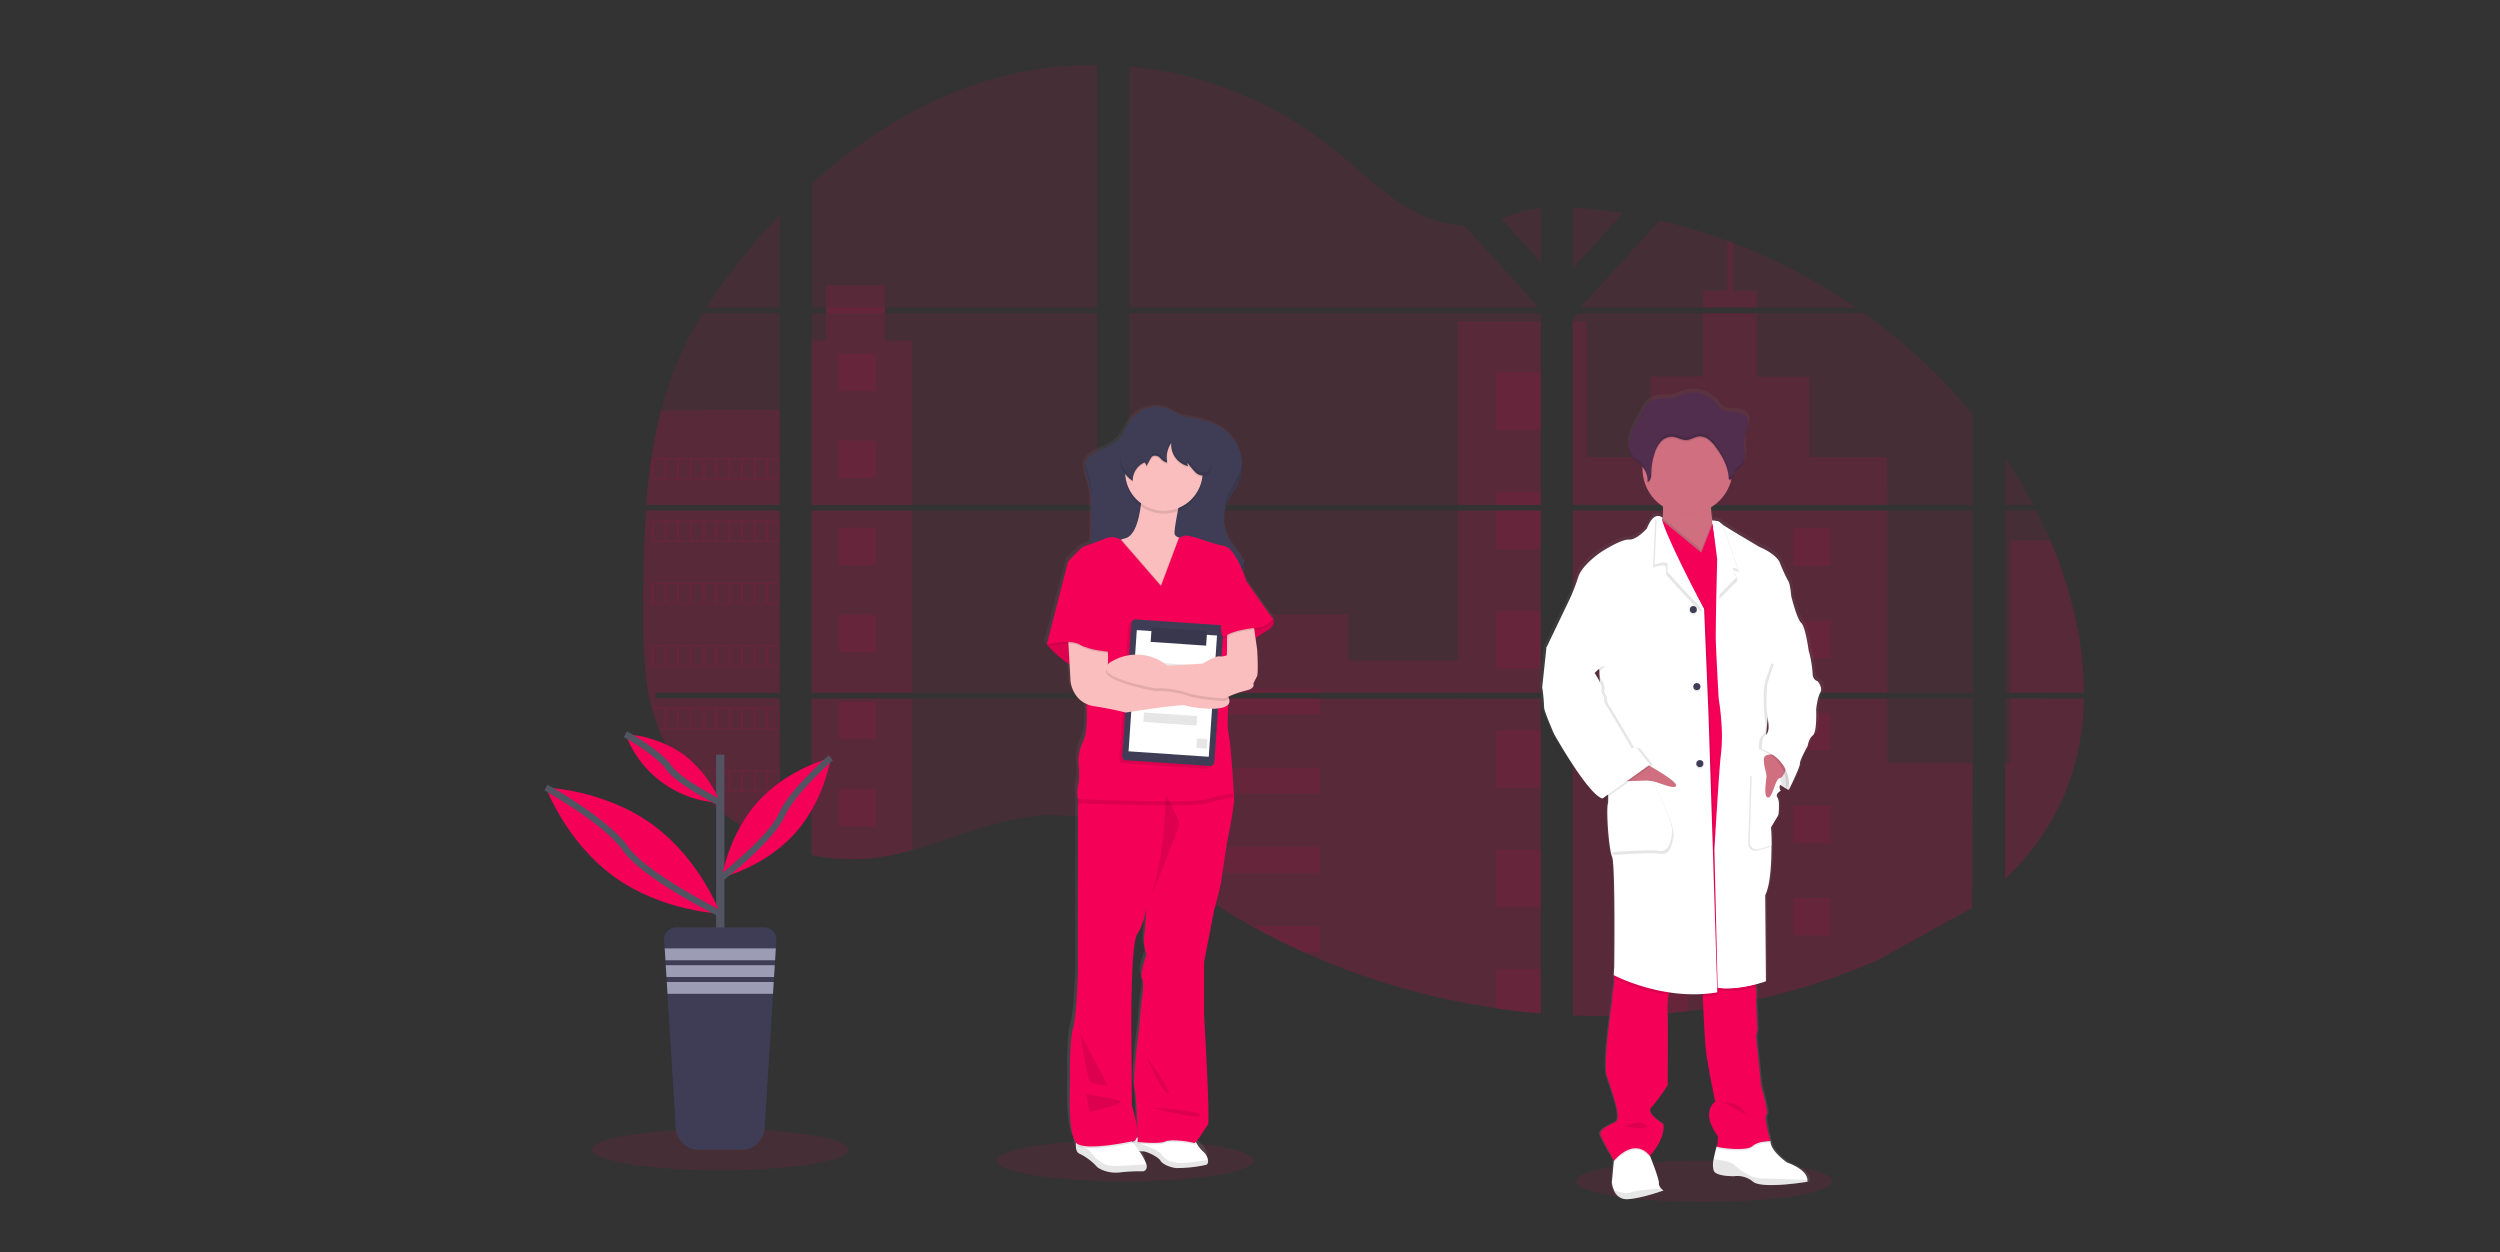 <svg id="Livello_1" data-name="Livello 1" xmlns="http://www.w3.org/2000/svg" xmlns:xlink="http://www.w3.org/1999/xlink" viewBox="0 0 768.38 384.94"><rect x="0" y="0" width="768.38" height="384.94" fill="#333333" stroke="none"/><defs><style>.cls-1,.cls-5{fill:#f50057;}.cls-1,.cls-4,.cls-7{opacity:0.1;}.cls-1,.cls-4{isolation:isolate;}.cls-2{fill:url(#Sfumatura_senza_nome_2);}.cls-3{fill:#fff;}.cls-6{fill:#3f3d56;}.cls-8{fill:#fbbebe;}.cls-9{fill:url(#Sfumatura_senza_nome_2-2);}.cls-10{fill:#cf6f80;}.cls-11{fill:#512e4e;}.cls-12{fill:#535461;}.cls-13{fill:#9d9cb5;}.cls-14{fill:none;stroke:#535461;stroke-miterlimit:10;stroke-width:2px;}</style><linearGradient id="Sfumatura_senza_nome_2" x1="372.11" y1="6.09" x2="372.11" y2="240.06" gradientTransform="matrix(1, 0, 0, -1, -15.95, 364.44)" gradientUnits="userSpaceOnUse"><stop offset="0" stop-color="gray" stop-opacity="0.25"/><stop offset="0.54" stop-color="gray" stop-opacity="0.12"/><stop offset="1" stop-color="gray" stop-opacity="0.1"/></linearGradient><linearGradient id="Sfumatura_senza_nome_2-2" x1="532.85" y1="-4.17" x2="532.85" y2="245.03" xlink:href="#Sfumatura_senza_nome_2"/></defs><path class="cls-1" d="M198.57,156.91h41.09v56H201.57c-.1.58-.19,1.15-.3,1.73h38.39v45.17a.56.56,0,0,1-.19-.07c-1.08-.43-2.16-.88-3.24-1.36-.23-.11-.45-.22-.69-.32q-1.62-.76-3.24-1.62c-.37-.2-.75-.4-1.12-.62A67.1,67.1,0,0,1,215,243.28l-.4-.41c-.66-.71-1.3-1.43-1.93-2.17l-.69-.81c-.74-.9-1.45-1.83-2.14-2.77-.1-.14-.2-.28-.3-.4a59.81,59.81,0,0,1-7-12.6c-.06-.13-.11-.28-.16-.4-.56-1.42-1.07-2.86-1.5-4.32-.19-.62-.37-1.22-.53-1.85l-.15-.56c-2.27-9-2.54-18.29-2.54-27.57v-3.24c0-3.79.08-7.57.14-11.35l.06-2.93q.09-3.72.24-7.46c0-.69.06-1.38.1-2.06,0-.4,0-.8.06-1.19C198.38,159.75,198.47,158.33,198.57,156.91Z"/><path class="cls-1" d="M239.66,94.53H217.12a171.64,171.64,0,0,1,12-16.49c3.35-4.12,6.89-8.13,10.55-12Z"/><path class="cls-1" d="M239.66,96.26v58.92h-41a4.38,4.38,0,0,1,0-.51c0-.47.07-.93.11-1.4s.09-1.08.14-1.62.11-1.18.17-1.77.12-1.18.19-1.77.13-1.17.2-1.76.14-1.17.22-1.75.12-1,.19-1.46c.09-.68.19-1.37.29-2a1.57,1.57,0,0,1,.05-.3,140.39,140.39,0,0,1,3-14.79,109.7,109.7,0,0,1,5.08-15A113.2,113.2,0,0,1,216,96.26Z"/><path class="cls-1" d="M249.48,156.91v56h87.79v-56Zm0,57.76v48.11c.5.11,1,.21,1.5.29.66.13,1.34.25,2,.35l.41.06.81.11c.67.1,1.35.17,2,.23.32,0,.65.06,1,.09l.78.06h0l1.26.07.79,0h2.86c.35,0,.7,0,1,0h0a5.86,5.86,0,0,0,.73,0h.21a4,4,0,0,0,.6,0h.13l1.36-.1,1.35-.14.92-.11a81.17,81.17,0,0,0,11.12-2.37c8.19-2.28,16.2-5.48,24.39-7.82,10.58-3,22.27-4.5,32.5-.83V214.67ZM337.27,94.53V20a112.82,112.82,0,0,0-28.52,3.34c-22.23,5.59-42.19,17.7-59.27,33.17V94.53h4.42v1.73h-4.42v58.92h87.79V96.26H272V94.53ZM450.05,69.34a36.18,36.18,0,0,1-15.91-4.63c-9.45-5.13-17-13.08-25.45-19.78a116.89,116.89,0,0,0-61.6-24.48V94.53H472.4l.31-.32Zm11.42-2L473.58,80.6V63.82a48.2,48.2,0,0,0-12.11,3.48Zm12.11,207.42V214.67H447.76c-.06-.26-.14-.51-.22-.77.08.26.15.51.22.77H347.09V258.1c1,.71,1.9,1.46,2.84,2.21h0c1,.83,2,1.67,3,2.51l1,.83c.48.41,1,.81,1.46,1.2,1,.78,2,1.56,2.94,2.33.5.39,1,.77,1.49,1.14a202.5,202.5,0,0,0,25,16.33q2.93,1.64,5.91,3.16c1.32.68,2.65,1.35,4,2q3,1.47,6.08,2.84h0a223,223,0,0,0,59.13,17.22q6.8,1,13.65,1.58V274.72h0ZM347.09,96.26v58.92H473.58V96.26Zm0,60.64v56H473.58v-56Zm136.3-93.16V82.49l15.45-17Q491.16,64.27,483.39,63.74Zm0,93.17v56h123v-56ZM606,279.17l.43-64.5h-123V312.1a221.94,221.94,0,0,0,23.78-.29h.14q5.67-.36,11.28-1h.09a207.79,207.79,0,0,0,58-15.5m53.46-129.17q-.71-1.62-1.44-3.24c-.92-2-1.88-4-2.88-6h-9.6v56H640.5c0-15.87-4-32.07-10.35-46.83Zm-13.92,48.56v55.49A79.2,79.2,0,0,0,633,247.54a77.83,77.83,0,0,0,7.48-32.87Zm0-74.08v14.58h8.7A156.62,156.62,0,0,0,616.23,140.59ZM532.8,74.73c-.64-.24-1.28-.49-1.92-.72a174.87,174.87,0,0,0-20.78-6.25L486.46,93.7h0l-.47.5.31.33h84.15A180.18,180.18,0,0,0,532.8,74.73Zm40.12,21.53h-87.8l-1.73,1.58v57.34h123V127.4A174.82,174.82,0,0,0,572.92,96.26Z"/><path class="cls-1" d="M239.66,126v29.2h-41a4.38,4.38,0,0,1,0-.51c0-.47.07-.93.11-1.4s.09-1.08.14-1.62.11-1.18.17-1.77.12-1.18.19-1.77.13-1.17.2-1.76.14-1.17.22-1.75.12-1,.19-1.46c.09-.68.19-1.37.29-2a1.57,1.57,0,0,1,.05-.3,140.39,140.39,0,0,1,3-14.79Z"/><path class="cls-1" d="M198.57,156.91h41.09v56H201.57c-.1.58-.19,1.15-.3,1.73h38.39v45.17a.56.56,0,0,1-.19-.07c-1.08-.43-2.16-.88-3.24-1.36-.23-.11-.45-.22-.69-.32q-1.62-.76-3.24-1.62c-.37-.2-.75-.4-1.12-.62A67.1,67.1,0,0,1,215,243.28l-.4-.41c-.66-.71-1.3-1.43-1.93-2.17l-.69-.81c-.74-.9-1.45-1.83-2.14-2.77-.1-.14-.2-.28-.3-.4a59.81,59.81,0,0,1-7-12.6c-.06-.13-.11-.28-.16-.4-.56-1.42-1.07-2.86-1.5-4.32-.19-.62-.37-1.22-.53-1.85l-.15-.56c-2.27-9-2.54-18.29-2.54-27.57v-3.24c0-3.79.08-7.57.14-11.35l.06-2.93q.09-3.72.24-7.46c0-.69.06-1.38.1-2.06,0-.4,0-.8.06-1.19C198.38,159.75,198.47,158.33,198.57,156.91Z"/><polygon class="cls-1" points="280.38 104.7 280.38 155.18 249.48 155.18 249.48 104.7 253.88 104.7 253.88 87.61 271.97 87.61 271.97 104.7 280.38 104.7"/><rect class="cls-1" x="249.48" y="156.91" width="30.9" height="56.02"/><path class="cls-1" d="M249.48,214.67h30.9v46.58a82.52,82.52,0,0,1-11.11,2.36l-.92.11-1.36.14-1.35.11h-.14l-.6,0h-.21c-.24,0-.48,0-.72,0h0c-.35,0-.69,0-1,0H260a7,7,0,0,1-.79,0c-.41,0-.83,0-1.26-.08h0l-.78,0-1-.09c-.68-.06-1.35-.14-2-.23l-.81-.12-.41-.05c-.67-.11-1.35-.22-2-.35l-1.5-.29Z"/><rect class="cls-1" x="448.09" y="98.74" width="25.48" height="56.44"/><polygon class="cls-1" points="473.58 156.91 473.58 212.94 347.09 212.94 347.09 188.77 414.46 188.77 414.46 203.03 448.09 203.03 448.09 156.91 473.58 156.91"/><path class="cls-1" d="M474,274.74a2.82,2.82,0,0,1-.41,0v36.75q-6.84-.56-13.65-1.57a223.61,223.61,0,0,1-59.15-17.21q-8.16-3.69-16-8a203.55,203.55,0,0,1-25-16.33q-3-2.28-5.89-4.66c-1.34-1.11-2.67-2.25-4-3.35-.94-.75-1.88-1.5-2.84-2.22V214.67H447.76c-.08-.26-.14-.51-.21-.77.07.26.15.51.21.77h25.82v60.05Z"/><path class="cls-1" d="M540,94.53H523.43V89.38h7.44V74c.65.23,1.29.48,1.93.72V89.38H540Z"/><path class="cls-1" d="M580.05,155.18H483.39V98.74h4.29v41.72h19.58V115.75h16.18V96.26H540v19.51h16.17v24.7h23.84Z"/><path class="cls-1" d="M483.39,156.91v56h96.66v-56Zm122.88,122,.14-44.35H580.05V214.69H483.39V312.1a221.94,221.94,0,0,0,23.78-.29h.14q5.67-.36,11.28-1h.09a207.79,207.79,0,0,0,58-15.5"/><path class="cls-1" d="M617.93,214.67h22.55A77.83,77.83,0,0,1,633,247.54a79.2,79.2,0,0,1-16.77,22.62V234.52h1.7Z"/><path class="cls-1" d="M640.5,212.94H617.93V166.11h12.22C636.46,180.87,640.48,197.07,640.5,212.94Z"/><rect class="cls-1" x="459.92" y="114.43" width="13.65" height="17.69"/><rect class="cls-1" x="459.92" y="151.11" width="13.65" height="4.07"/><rect class="cls-1" x="459.92" y="156.91" width="13.65" height="11.89"/><rect class="cls-1" x="459.92" y="187.78" width="13.65" height="17.69"/><rect class="cls-1" x="459.92" y="224.46" width="13.65" height="17.69"/><path class="cls-1" d="M473.58,274.72a2.75,2.75,0,0,1,.4,0,2.68,2.68,0,0,1-.4,0v4.11H459.92V261.14h13.66Z"/><path class="cls-1" d="M473.58,297.81v13.66q-6.85-.56-13.66-1.57V297.81Z"/><rect class="cls-1" x="347.09" y="211.64" width="58.51" height="1.3"/><rect class="cls-1" x="347.09" y="214.67" width="58.51" height="4.98"/><rect class="cls-1" x="347.09" y="235.98" width="58.51" height="8.01"/><path class="cls-1" d="M405.6,260.32v8H359.84q-3-2.28-5.89-4.68c-1.35-1.1-2.68-2.23-4-3.33Z"/><path class="cls-1" d="M405.6,284.65v8h-4.83q-8.16-3.69-16-8Z"/><rect class="cls-1" x="507.17" y="162.34" width="11.52" height="11.52"/><rect class="cls-1" x="257.78" y="108.67" width="11.52" height="11.52"/><rect class="cls-1" x="257.78" y="135.43" width="11.52" height="11.52"/><rect class="cls-1" x="257.78" y="162.18" width="11.52" height="11.52"/><rect class="cls-1" x="257.78" y="188.93" width="11.52" height="11.52"/><rect class="cls-1" x="257.78" y="215.69" width="11.52" height="11.52"/><rect class="cls-1" x="257.78" y="242.44" width="11.52" height="11.52"/><rect class="cls-1" x="551.14" y="162.34" width="11.52" height="11.52"/><rect class="cls-1" x="507.17" y="190.75" width="11.52" height="11.52"/><rect class="cls-1" x="551.14" y="190.75" width="11.52" height="11.52"/><rect class="cls-1" x="507.17" y="219.16" width="11.52" height="11.52"/><rect class="cls-1" x="551.14" y="219.16" width="11.52" height="11.52"/><rect class="cls-1" x="507.17" y="247.57" width="11.52" height="11.52"/><rect class="cls-1" x="551.14" y="247.57" width="11.52" height="11.52"/><rect class="cls-1" x="507.17" y="275.98" width="11.52" height="11.52"/><rect class="cls-1" x="551.14" y="275.98" width="11.52" height="11.52"/><polygon class="cls-1" points="507.17 311.81 507.17 304.39 518.68 304.39 518.68 310.76 507.17 311.81"/><path class="cls-1" d="M200.25,140.77v6.59h39.41v-6.59Zm3.92,6.18h-3.24v-5.76h3.24Zm3.93,0h-3.24v-5.76h3.24Zm3.92,0h-3.24v-5.76H212Zm3.92,0H212.7v-5.76h3.24Zm3.92,0h-3.24v-5.76h3.24Zm3.92,0h-3.24v-5.76h3.24Zm3.93,0h-3.24v-5.76h3.24Zm3.92,0h-3.24v-5.76h3.24Zm3.92,0h-3.24v-5.76h3.24Zm3.92,0h-3.24v-5.76h3.24Z"/><path class="cls-1" d="M200.25,160v6.59h39.41V160Zm3.92,6.18h-3.24v-5.76h3.24Zm3.93,0h-3.24v-5.76h3.24Zm3.92,0h-3.24v-5.76H212Zm3.92,0H212.7v-5.76h3.24Zm3.92,0h-3.24v-5.76h3.24Zm3.92,0h-3.24v-5.76h3.24Zm3.93,0h-3.24v-5.76h3.24Zm3.92,0h-3.24v-5.76h3.24Zm3.92,0h-3.24v-5.76h3.24Zm3.92,0h-3.24v-5.76h3.24Z"/><path class="cls-1" d="M200.25,179.14v6.58h39.41v-6.58Zm3.92,6.17h-3.24v-5.76h3.24Zm3.93,0h-3.24v-5.76h3.24Zm3.92,0h-3.24v-5.76H212Zm3.92,0H212.7v-5.76h3.24Zm3.92,0h-3.24v-5.76h3.24Zm3.92,0h-3.24v-5.76h3.24Zm3.93,0h-3.24v-5.76h3.24Zm3.92,0h-3.24v-5.76h3.24Zm3.92,0h-3.24v-5.76h3.24Zm3.92,0h-3.24v-5.76h3.24Z"/><path class="cls-1" d="M200.25,198.32v6.59h39.41v-6.59Zm3.92,6.17h-3.24v-5.76h3.24Zm3.93,0h-3.24v-5.76h3.24Zm3.92,0h-3.24v-5.76H212Zm3.92,0H212.7v-5.76h3.24Zm3.92,0h-3.24v-5.76h3.24Zm3.92,0h-3.24v-5.76h3.24Zm3.93,0h-3.24v-5.76h3.24Zm3.92,0h-3.24v-5.76h3.24Zm3.92,0h-3.24v-5.76h3.24Zm3.92,0h-3.24v-5.76h3.24Z"/><path class="cls-1" d="M200.44,217.49c.15.63.34,1.24.52,1.85v-1.43h3.24v5.76h-1.73c0,.13.1.27.15.4h37.06v-6.58Zm7.7,6.18H204.9v-5.76h3.24Zm3.91,0h-3.24v-5.76h3.24Zm3.93,0h-3.24v-5.76H216Zm3.92,0h-3.24v-5.76h3.24Zm3.92,0h-3.24v-5.76h3.24Zm3.93,0h-3.24v-5.76h3.24Zm3.92,0h-3.24v-5.76h3.24Zm3.92,0h-3.24v-5.76h3.24Zm3.92,0h-3.24v-5.76h3.24Z"/><path class="cls-1" d="M209.57,236.67l.3.41H212v2.76l.69.81v-3.59H216v5.81h-1.33c.13.13.25.28.4.41h24.64v-6.61Zm10.31,6.2h-3.24v-5.78h3.24Zm3.93,0h-3.24v-5.78h3.24Zm3.92,0h-3.24v-5.78h3.24Zm3.92,0h-3.24v-5.78h3.24Zm3.92,0h-3.24v-5.78h3.24Zm3.92,0h-3.24v-5.78h3.24Z"/><path class="cls-1" d="M231.19,255.85c.37.22.75.41,1.13.62v-.21h3.24v1.83l.69.32v-2.15h3.24v3.51l.19.07v-4Z"/><path class="cls-1" d="M498.52,155.18ZM473.57,274.72Zm-26-60.82c.08.26.15.51.22.77h0C447.7,214.41,447.62,214.16,447.54,213.9Zm51-58.72ZM253.9,94.53v1.73H272V94.53ZM473.58,274.72Zm-26-60.82c.08.26.15.51.22.77h0C447.7,214.41,447.62,214.16,447.54,213.9Zm51-58.72ZM473.57,274.72Zm-26-60.82c.08.26.15.51.22.77h0C447.7,214.41,447.62,214.16,447.54,213.9Z"/><ellipse class="cls-1" cx="523.78" cy="363.07" rx="39.46" ry="6.34"/><ellipse class="cls-1" cx="345.8" cy="356.73" rx="39.46" ry="6.34"/><path class="cls-2" d="M391.24,189.13a.17.17,0,0,0-.06-.1c-.61-.6-8.3-11.48-8.3-11.48s-.41-1.22-1.06-2.8a2.79,2.79,0,0,0,.46-.91,3.1,3.1,0,0,0,.08-.42s0-.08,0-.13a3.06,3.06,0,0,0,0-1.67,2.9,2.9,0,0,1-.16.41,7.54,7.54,0,0,0-.61-1.36c-1-1.75-2.48-3.24-3.55-4.95a13.4,13.4,0,0,1-1.83-8.89v.48a13.88,13.88,0,0,1,.24-1.83,13.09,13.09,0,0,1,.68-2c1-2.2,2.52-4.13,3.47-6.34a12,12,0,0,0,.72-2.32,12.7,12.7,0,0,0,.36-4.07,6.25,6.25,0,0,1-.1,1,13.18,13.18,0,0,0-3.72-8.77c-3.31-3.33-8.06-4.62-12.6-5.3a11.49,11.49,0,0,1-5.31-2,9.2,9.2,0,0,0-6-1.15,9.92,9.92,0,0,0-6.15,3c-2.16,2.38-3.1,5.74-5.62,7.74-1.52,1.21-3.46,1.78-5.24,2.61s-3.46,2-4,3.79v.07l0,.06c-.59,2.1.55,4.24,1.14,6.33a26,26,0,0,1,.7,6.69c0,2.74.08,5.48,0,8.23,0,1.07-.06,2.16-.14,3.24a17.14,17.14,0,0,0-2.78,1.11,56.05,56.05,0,0,0-4.3,4.26L320.87,197l.09.1-.09.35.33-.08a34,34,0,0,0,6.78,5.69l.28,5a8.84,8.84,0,0,0,4.93,7.05c.11,1.73.43,8.75-1.08,11.53a12.94,12.94,0,0,0-1.44,6.6s.53,4.22-.07,6.44a10.6,10.6,0,0,0-.08,4.52h0v1.33c0,4.49.06,18.88,0,20.51-.07,1.93,0,30.38,0,30.38s-.37,14.22-1.58,18.07-.9,16.6-.9,16.6-.76,15.19,1.92,18.19c0,.14,0,.27,0,.41v.19c0,1.15.19,2.38,1.18,2.76a17.08,17.08,0,0,1,5.21,3.77c.5.67,3.45,2.34,7.29,1.89a54.68,54.68,0,0,1,7.24-.33h0s1.52-.28,1-2.16h0a17.23,17.23,0,0,0-2.34-4.17,3.93,3.93,0,0,0,.44.1l.15,0h.61c1-.09,4.8,1.67,5.48,2.84s3.06,2.05,4.86,2.27a34.6,34.6,0,0,0,6-.38,21.58,21.58,0,0,0,3.38-.61c.53-.21.65-.85.49-1.58h0a4.09,4.09,0,0,0-1.4-2.37,11.2,11.2,0,0,1-2.16-2.69l-.17-.28c1.13-1.07,3.17-4.6,3.79-5.33.75-.88-1.22-33.32-1.22-33.32V294l3-15.39L375,270.5l1.81-12.3s3.17-14.36,2.19-15.77h0s-.81-14.82-1.66-18.37c-.37-1.58-.27-5.15-.05-8.61a1.72,1.72,0,0,0,.4-1.78,4.36,4.36,0,0,0-.23-.6v-.19a28,28,0,0,1,5.45-1.85c3-.59,2.26-2.15,2.26-2.15s.69-1.33,1.13-2.14.08-8,0-8.59c0-.24-.21-1.56-.42-3.06,1-.69,2.22-1.54,3.6-2.35C392,191.19,391.45,189.56,391.24,189.13ZM351.87,291.81s-2.26,5.78-1.36,7.25-.15,7-.15,7l-.75,8.14s-2.11,15.11-1.36,18.66c.59,2.79.81,11.11.88,14.58h0l-.15.08-.1.05c.35-1.37.2-4.13-1.53-9.69l-.15-23s-.26-26.51,1.83-29.47,2.84-8,2.84-8-.46,7.26-.75,9.18S351.87,291.81,351.87,291.81Zm-4.22,57.05-.06.14-.11-.15Z"/><path class="cls-3" d="M370.74,358a41,41,0,0,1-9.29,1c-1.77-.22-4.12-1.12-4.79-2.29s-4.41-2.95-5.42-2.84a3.55,3.55,0,0,1-1.21-.17,14.66,14.66,0,0,1-2-.78,3.76,3.76,0,0,1,.05-1.53,1.32,1.32,0,0,1,.09-.3,2.64,2.64,0,0,1,1.36-1.52l.14-.07a4.48,4.48,0,0,1,.88-.27c3.18-.61,16.31.62,16.31.62s.37.66.88,1.48a11.12,11.12,0,0,0,2.14,2.71,4.2,4.2,0,0,1,1.38,2.38C371.38,357.1,371.27,357.76,370.74,358Z"/><path class="cls-4" d="M370.74,358a40.93,40.93,0,0,1-9.28,1c-1.78-.22-4.13-1.12-4.8-2.29s-4.41-2.95-5.41-2.84a9.19,9.19,0,0,1-3.24-.95,3.34,3.34,0,0,1,.66-2.72l2,1.44s5.41,1.68,6.42,3.24,2.83,2.43,5.48,2.58a51.68,51.68,0,0,0,8.64-1C371.38,357.1,371.27,357.76,370.74,358Z"/><path class="cls-3" d="M351.36,360a53.56,53.56,0,0,0-7.16.34c-3.8.44-6.7-1.22-7.21-1.9a16.9,16.9,0,0,0-5.14-3.81c-1-.38-1.21-1.62-1.17-2.78v-.19a12.22,12.22,0,0,1,.32-2.17l15.76-.34,1.37,1.85.21.28.83,1.13s.38.5.87,1.22a17.23,17.23,0,0,1,2.31,4.2h0C352.85,359.75,351.36,360,351.36,360Z"/><path class="cls-4" d="M351.36,360a53.56,53.56,0,0,0-7.16.34c-3.8.44-6.7-1.22-7.21-1.9a16.3,16.3,0,0,0-5.14-3.8c-1-.38-1.21-1.62-1.17-2.78,1.13.26,3.49.94,4.42,2.11,1.21,1.56,3.39,4.19,6.48,4.35,2.49.14,8.57-.31,10.8-.49C352.85,359.75,351.36,360,351.36,360Z"/><path class="cls-4" d="M349.48,349.51c-.18,1.36-.74,1.72-1.15,1.8a.76.76,0,0,1-.3,0l-.16,0s-14.15,3.13-17,.59a1.34,1.34,0,0,1-.2-.21,12.22,12.22,0,0,1,.32-2.17l15.76-.34,1.37,1.85a2.63,2.63,0,0,1,1.36-1.51Z"/><path class="cls-4" d="M367.71,351.27c-.32.35-.58.55-.75.48-.74-.3-6.85-1.34-8.79-.45s-8.51.15-8.51.15,0-.78,0-2a3.37,3.37,0,0,1,.87-.27c3.18-.61,16.32.61,16.32.61S367.2,350.45,367.71,351.27Z"/><path class="cls-5" d="M377,259.66,375.16,272l-2.08,8.2-3,15.49v16.41s1.93,32.63,1.19,33.52-3.58,6-4.33,5.67-6.85-1.34-8.79-.45-8.5.15-8.5.15-.15-12.66-.9-16.24S350.11,316,350.11,316l.75-8.2s1-5.51.15-7,1.34-7.29,1.34-7.29-1-3.29-.74-5.22.74-9.24.74-9.24-.74,5.07-2.81,8-1.81,29.66-1.81,29.66l.15,23.08c3.73,12.23,0,11,0,11s-14.15,3.13-17,.6-2-18.5-2-18.5-.3-12.81.89-16.68,1.57-18.18,1.57-18.18-.08-28.62,0-30.55c0-1.62,0-16.12,0-20.65v-1.34l1.71-4.25,20.25-2.53h9.68s14.58,3.42,16.09,4.9l.08.09C380.08,245.21,377,259.66,377,259.66Z"/><path class="cls-4" d="M352.36,324.63s4.46,10.73,6.56,11.48S352.36,324.63,352.36,324.63Z"/><path class="cls-4" d="M354,340.43s15,.74,14.89,2.38S354,340.43,354,340.43Z"/><path class="cls-4" d="M333.88,336.14c.6.56,11.48,1.62,10.58,2.65s-9.68,3-9.68,3Z"/><path class="cls-4" d="M332.1,317.63c0,.44,2.23,14.3,2.83,14.9s5.52,1.19,5.52,1.19Z"/><path class="cls-6" d="M348.32,128.19c-2.14,2.39-3.06,5.77-5.55,7.79-1.51,1.21-3.42,1.79-5.18,2.62s-3.5,2.08-4,4c-.58,2.1.54,4.25,1.14,6.36a26.53,26.53,0,0,1,.68,6.73c0,2.76.09,5.52,0,8.28-.08,4.29-.43,8.79-2.71,12.43,8.23,2.62,17,3,25.62,3.31a25.9,25.9,0,0,0,5-.12c1.43-.29,2.85-.64,4.24-1.07a32.6,32.6,0,0,1,8.45-1.09,14.37,14.37,0,0,0,3.71-.24,3.66,3.66,0,0,0,2.67-2.36,4.37,4.37,0,0,0-.68-3.19c-1-1.76-2.43-3.24-3.51-5a13.72,13.72,0,0,1-.88-12.31c1-2.22,2.5-4.16,3.44-6.38a13.5,13.5,0,0,0-2.71-14.29c-3.27-3.35-8-4.64-12.45-5.33a11.33,11.33,0,0,1-5.24-2,9,9,0,0,0-6-1.16A9.83,9.83,0,0,0,348.32,128.19Z"/><g class="cls-7"><path d="M377.45,152a13.36,13.36,0,0,0-1,6.18,13.28,13.28,0,0,1,1-4.39c.95-2.22,2.49-4.16,3.43-6.39a12.85,12.85,0,0,0,.94-5.88,12.5,12.5,0,0,1-.94,4.09C379.94,147.82,378.4,149.75,377.45,152Z"/><path d="M335.51,155.1c0,1.59.05,3.18.05,4.77q0-3.28-.05-6.55a26.21,26.21,0,0,0-.68-6.74,32.62,32.62,0,0,1-1.22-4.19c-.36,2,.67,4,1.22,6A26.09,26.09,0,0,1,335.51,155.1Z"/><path d="M379.86,174.83a13.6,13.6,0,0,1-3.71.25,32.44,32.44,0,0,0-8.44,1.06c-1.4.43-2.81.78-4.24,1.07a26,26,0,0,1-5,.13c-8.34-.33-16.8-.68-24.79-3.07a15.06,15.06,0,0,1-.81,1.54c8.23,2.62,17,3,25.62,3.31a25.12,25.12,0,0,0,5-.13,40.87,40.87,0,0,0,4.23-1.06,31.93,31.93,0,0,1,8.42-1.07,13.92,13.92,0,0,0,3.71-.26,3.67,3.67,0,0,0,2.68-2.34,3.34,3.34,0,0,0,0-1.69A3.81,3.81,0,0,1,379.86,174.83Z"/></g><path class="cls-8" d="M367.86,170c-.3.67-1.56,6.48-1.86,7.08s-1.94,10.12-2.09,10.66-10.78-2.24-10.78-2.24l-6.41-5.37-6.58-6.54s-.19-5.91,4.65-7.81a7.07,7.07,0,0,1,1-.31c5.88-1.42,5.29-19.3,5.29-19.3l12.07,5.21s-2.24,10.44-2.16,12.45c0,.68.55,1.1,1.24,1.35a9.68,9.68,0,0,0,3.3.36S368.16,169.36,367.86,170Z"/><path class="cls-5" d="M389.47,189.62l1.71.45s1.27,1.93-1.71,3.73a51.39,51.39,0,0,0-5.44,3.8l-8.81,2.68-1.7-5.33,8.2-6.22Z"/><path class="cls-4" d="M389.47,189.62l1.71.45s1.27,1.93-1.71,3.73a51.39,51.39,0,0,0-5.44,3.8l-8.81,2.68-1.7-5.33,8.2-6.22Z"/><path class="cls-5" d="M325.18,194.77l-3.43,3.35s6.18,7.15,10.94,7.6,7.82-5.44,7.82-5.44l-4.11-6.48Z"/><path class="cls-4" d="M325.18,194.77l-3.43,3.35s6.18,7.15,10.94,7.6,7.82-5.44,7.82-5.44l-4.11-6.48Z"/><circle class="cls-4" cx="357.73" cy="145.97" r="11.92"/><circle class="cls-8" cx="357.73" cy="145.07" r="11.92"/><path class="cls-4" d="M379.11,245.13a38.15,38.15,0,0,0-8,1.79c-4.46,1.48-39.37,0-39.86,0v-1.34l1.71-4.24,20.25-2.54h9.69s14.58,3.43,16.09,4.9C379.08,244.6,379.11,245.13,379.11,245.13Z"/><path class="cls-4" d="M367.86,170c-.3.67-1.56,6.48-1.86,7.08s-1.94,10.12-2.09,10.66-10.78-2.24-10.78-2.24l-6.41-5.37-6.58-6.54s-.19-5.91,4.65-7.81l12,13.84,5.42-14.44a9.68,9.68,0,0,0,3.3.36S368.16,169.36,367.86,170Z"/><path class="cls-5" d="M356.83,180.1l-12.32-14.18a5.18,5.18,0,0,0-4.89-.36c-2.76,1.19-6.18,2.16-7.08,2.76a54.84,54.84,0,0,0-4.24,4.28l10,26.13-4.4,17.2s.68,8.8-1,12a13.13,13.13,0,0,0-1.41,6.63s.52,4.25-.08,6.48a10.69,10.69,0,0,0-.07,4.54s35.39,1.49,39.86,0a38.13,38.13,0,0,1,8-1.78s-.81-14.91-1.62-18.48.67-17.21.67-17.21l-1-14.61,5.81-15s-3.14-9.61-6.42-10.57a63.67,63.67,0,0,1-7.23-2.09,25.28,25.28,0,0,0-5-1.27l-2,.66Z"/><rect class="cls-4" x="337.88" y="199.6" width="43.41" height="28.37" rx="1.19" transform="translate(121.9 558.04) rotate(-86.11)"/><rect class="cls-6" x="338.77" y="198.71" width="43.41" height="28.37" rx="1.19" transform="translate(123.62 558.1) rotate(-86.11)"/><rect class="cls-3" x="341.79" y="200.77" width="37.35" height="24.71" transform="translate(123.37 558.3) rotate(-86.11)"/><rect class="cls-4" x="358.77" y="196.85" width="5.63" height="20.19" transform="translate(129.89 553.19) rotate(-86)"/><rect class="cls-4" x="367.95" y="226.9" width="2.93" height="3.2" transform="translate(116.38 581.57) rotate(-86.11)"/><rect class="cls-4" x="358.22" y="212.8" width="2.93" height="16.4" transform="translate(114.8 564.86) rotate(-86.11)"/><rect class="cls-6" x="360.08" y="187.07" width="4.51" height="17.07" transform="translate(142.6 543.84) rotate(-86.11)"/><rect class="cls-4" x="360.08" y="187.07" width="4.51" height="17.07" transform="translate(142.6 543.84) rotate(-86.11)"/><path class="cls-4" d="M358.32,244.31s-.15,22.06-6,34.72c0,0,7-16.69,7-17.36s3.87-7.67,2.83-9.76S358.32,244.31,358.32,244.31Z"/><path class="cls-4" d="M358.64,142.09a8.21,8.21,0,0,1,1.35-5.55,6.84,6.84,0,0,0,5.29,7.21.9.9,0,0,1-.26-1,30.37,30.37,0,0,0,2.41,2.88,3.2,3.2,0,0,0,3.45.73c1.5-.81,1.52-2.95,1.13-4.61a21.61,21.61,0,0,0-5-9.5,6.57,6.57,0,0,0-5.22-2.66,12.86,12.86,0,0,0-6.75,1.06,17.74,17.74,0,0,0-3.24,2.26l-5.67,4.63a5.15,5.15,0,0,0-1.38,1.45,4,4,0,0,0-.43,1.52,8.18,8.18,0,0,0,3.82,7.72,6,6,0,0,1,3.61-5.67,1.57,1.57,0,0,1,.57,1.17l1.19-2.13a2.36,2.36,0,0,1,.81-1,2.11,2.11,0,0,1,2.28.64,4,4,0,0,0,2.09,1.38l0-3.17"/><path class="cls-6" d="M358.64,141.64a8.21,8.21,0,0,1,1.35-5.55,6.84,6.84,0,0,0,5.29,7.21.9.9,0,0,1-.26-1,30.37,30.37,0,0,0,2.41,2.88,3.18,3.18,0,0,0,3.45.73c1.51-.81,1.52-2.94,1.13-4.6a21.58,21.58,0,0,0-5-9.51,6.6,6.6,0,0,0-5.22-2.65,12.87,12.87,0,0,0-6.75,1.05,18.67,18.67,0,0,0-3.24,2.27l-5.67,4.62a5.4,5.4,0,0,0-1.37,1.45,3.85,3.85,0,0,0-.43,1.52,8.17,8.17,0,0,0,3.81,7.72,6.05,6.05,0,0,1,3.62-5.67,1.56,1.56,0,0,1,.56,1.17l1.19-2.12a2.36,2.36,0,0,1,.81-1,2.11,2.11,0,0,1,2.29.64,4.14,4.14,0,0,0,2.08,1.38l0-3.18"/><path class="cls-8" d="M364.28,216.82C363.24,216.3,346,219,346,219a98.22,98.22,0,0,0-9.69-1.93c-6.85-1.13-7.29-7.83-7.29-7.83l-.75-13.41,2.32-2,9.9,6.48a30.81,30.81,0,0,1,0,3.87,5.39,5.39,0,0,0-.33,1.21.43.43,0,0,0,.33.37c.67.17,9.84,1.65,9.84,1.65s21.23-1.46,26.52,5.7a5.34,5.34,0,0,1,.94,1.76C379.13,219.72,365.23,217.29,364.28,216.82Z"/><path class="cls-4" d="M377.83,214.86c-.81.36-1.31.62-1.31.62s-7.6-.22-11.87-1.77a27.74,27.74,0,0,0-9.45-1.27s-17.79-3.06-15-7.06a.39.39,0,0,0,.33.36c.67.17,9.83,1.66,9.83,1.66s21.24-1.46,26.53,5.69A5.57,5.57,0,0,1,377.83,214.86Z"/><path class="cls-8" d="M385.22,191.27s1,7.37,1.12,8,.45,7.82,0,8.64-1.12,2.16-1.12,2.16.74,1.56-2.24,2.16a30.45,30.45,0,0,0-6.48,2.39s-7.6-.23-11.84-1.79a27.47,27.47,0,0,0-9.46-1.27s-22.58-3.87-12.9-8.6a14.89,14.89,0,0,1,16.54,1.67l10.81-.67s4-2.46,5.14-2.23a4.18,4.18,0,0,0,2.31-.37l.07-7.83Z"/><path class="cls-4" d="M330.45,173.16l-2.17-.11-6.55,25.51s7.08-1.79,10.13,0,8.64,2.16,8.64,2.16l-2.09-20.34Z"/><path class="cls-5" d="M330.45,172.71l-2.17-.11-6.55,25.51s7.08-1.79,10.13,0,8.64,2.16,8.64,2.16l-2.09-20.34Z"/><path class="cls-4" d="M380,178.3l3,.67s7.6,10.94,8.2,11.55-2.84,2.83-4.25,2.83-8.34.81-10.35,2.69-1.18-7.55-1.18-7.76,2.5-6.16,2.5-6.16Z"/><path class="cls-5" d="M380,177.86l3,.66s7.6,11,8.2,11.55-2.84,2.84-4.25,2.84-8.34.81-10.35,2.68-1.18-7.54-1.18-7.76,2.52-6.18,2.52-6.18Z"/><g class="cls-7"><path d="M360,136.12a5.78,5.78,0,0,1,0-.93,8.36,8.36,0,0,0-1.25,3.06v1.13c0,.66,0,1.32,0,2h-.06v.31a1.72,1.72,0,0,0,0-.32,4.23,4.23,0,0,1-2-1.35c-.6-.54-1.55-1.06-2.29-.64a2.36,2.36,0,0,0-.81,1l-1.2,2.12a1.56,1.56,0,0,0-.56-1.17,6.07,6.07,0,0,0-3.62,5.67,8.22,8.22,0,0,1-3.84-6.45,8.19,8.19,0,0,0,3.84,7.34,6.07,6.07,0,0,1,3.62-5.67,1.58,1.58,0,0,1,.56,1.18l1.19-2.13a2.36,2.36,0,0,1,.81-1,2.14,2.14,0,0,1,2.29.65,4.06,4.06,0,0,0,2.08,1.37c0-1,0-2.07,0-3.1A8.21,8.21,0,0,1,360,136.12Z"/><path d="M358.6,140.2c0-.27,0-.55.09-.81l0-1.12A8.36,8.36,0,0,0,358.6,140.2Z"/><path d="M370.88,145a3.17,3.17,0,0,1-3.45-.72,30.37,30.37,0,0,1-2.41-2.88.91.91,0,0,0,.26,1,1.05,1.05,0,0,1-.24-.06,27.08,27.08,0,0,0,2.39,2.83,3.21,3.21,0,0,0,3.45.73c1.11-.59,1.43-2,1.33-3.33A2.78,2.78,0,0,1,370.88,145Z"/><path d="M365,142.34a6.9,6.9,0,0,1-5-6,6.84,6.84,0,0,0,5.31,7A.89.89,0,0,1,365,142.34Z"/></g><path class="cls-9" d="M559.52,208.53s-1.6-.22-1.6-2.54a36.62,36.62,0,0,0-1.14-6.67h0s-1-7.56-2.35-8.76-3.12-8.24-3.12-8.24-.3-3.82-.91-4.64a39.38,39.38,0,0,1-2.66-5.7c-1.22-2.88-6.29-4.84-6.29-4.84s-9.19-5.33-11.79-7.07h0a4.67,4.67,0,0,1-.67-.5c-.45-.6-2.43-.61-2.43-.61-.2-1.31-.4-2.8-.47-4.16v-.44a14,14,0,0,0,6.16-7.62c0-.15.09-.31.14-.47a1.33,1.33,0,0,0,.81-.71,14,14,0,0,1,.53-1.62,6,6,0,0,1,1.5-1.32,5.7,5.7,0,0,0,1.56-4.61c0-1.36-.26-2.73-.18-4.08a1.34,1.34,0,0,1,0-.34c0-.2.05-.4.08-.6.2-1,.64-2,.88-2.94a3.8,3.8,0,0,0-.3-3c-.83-1.26-2.56-1.51-4.08-1.62-1.72-.15-3.24,0-4.36-1.39a15.87,15.87,0,0,0-1.73-2.09c-.23-.21-2.43-1.56-2.43-1.64a9.82,9.82,0,0,0-6.89-.54c-1.15.34-2.22.88-3.38,1.15-2.5.59-5.37,0-7.49,1.38a8.79,8.79,0,0,0-2.56,3.36c-.54,1-1.09,2.06-1.64,3.09a20.12,20.12,0,0,0-2.19,5.31,8.57,8.57,0,0,0-.15,1.24h0V136a1.84,1.84,0,0,0,0,.41,1.42,1.42,0,0,0,0,.25c0,.08,0,.27.06.4a5.5,5.5,0,0,0,.12.54.81.81,0,0,0,.07.22c0,.08.09.28.14.41s.06.14.09.21.14.28.21.41l.09.15a4.81,4.81,0,0,0,.37.55c.86,1.08,2.14,1.77,3.09,2.78v.45a13.82,13.82,0,0,0,6.35,11.3c0,.16,0,.31,0,.47a24.17,24.17,0,0,1-.05,3.61,1.66,1.66,0,0,0-1.34-.6,1.8,1.8,0,0,0-.52,0l0,0h0v0c-.89.22-2,1.15-3,3.78,0,0-3.19,3.6-5.62,3.45s-8.58,3.74-8.58,3.74-6,3.9-7.29,7.87A53.94,53.94,0,0,1,482,183l-7.44,15.28h0l-1.36,12.15a56.09,56.09,0,0,1,.61,6.21c-.15.83,3.11,8.24,3.11,8.24s10.79,19,15.19,19.92l.32-.22a3.23,3.23,0,0,0,.59.22l.91-.64a9.59,9.59,0,0,1-.07,2.14c-.61,1.87.23,14.08,1.29,16.47s.68,33.78.68,33.78l-.15,2.77a1,1,0,0,0,0,.24l0,.66.11,0a7.62,7.62,0,0,1-.11,2.65,29.1,29.1,0,0,0-.53,4.64s-3,19.39-1.6,23.29,2.66,8.16,2.66,8.16,1.52,4.86.08,5.67-5.54,2.25-4.71,4.27,3.69,6.89,4.12,7.62l0,.4-.6,6.46a8.13,8.13,0,0,0,.69,2.46,4.22,4.22,0,0,0,4.33,2.7c.4,0,.87-.07,1.32-.13a57.23,57.23,0,0,0,9.84-2.56,3.59,3.59,0,0,1-.76-.64h0a2.2,2.2,0,0,1-.68-1.62c.06-1.18-2.13-6.77-2.69-8.15l-.12-.31s5-5.24,4.18-9.89c0,0-5.55-3.24-3.72-5a57.52,57.52,0,0,0,5.09-6.88s.15-19.1,0-21.95a23.47,23.47,0,0,1,.28-5.92c.06-.3.13-.58.21-.87a52.79,52.79,0,0,0,7.64.58c.93,0,1.88,0,2.83-.06,0,.27,0,.56,0,.88.21,4.73.6,13,.92,16.11.45,4.41,3,16.32,3,16.32s-4.78,3.07.84,10.64c0,0,0,2.74-.38,3.14h0a36.07,36.07,0,0,0-1,3.95,7,7,0,0,0,0,3.62c.91,1.79,6.38,1.64,6.38,1.64h0l.13,0a7.83,7.83,0,0,1,5.79,1.74c2.08,1.67,10,.94,14.23.41,1.68-.22,2.79-.41,2.79-.41a1.44,1.44,0,0,0,.06-.58h0c0-1.05-.87-3.35-6.44-5.4,0,0-5.24-3.53-5.17-6.6h-.07s-2.05-7.49-1.21-8.1-1.68-8.91-1.68-8.91-1.43-13.93-1.52-14.9a9,9,0,0,1,.38-2.47l-.38-7.65s-.07-2.54,0-3.36a13.83,13.83,0,0,0-.17-2.14c0-.29-.07-.58-.11-.88,2-.49,3.24-.95,3.24-.95L543,274.65c1.67-3.24,2-10.35,2-15.39,0-3.24-.14-5.64-.14-5.64l2.28-3.72s.52-4.45-.31-5.43a.94.94,0,0,1,.1-1.28,3.54,3.54,0,0,1,.51-.35l-.06-.09a4.67,4.67,0,0,1,.51-.36s-.81-1.26-.09-1.79c.69.46,1.29.83,1.75,1.1,0,.29-.06.46-.06.46l.19-.4.72.4s3.57-7.11,3.5-8.16,2.43-5.47,2.43-5.47.3-2.32,1.67-3.29,1.06-8,1.06-8,.38-3.67,1.29-5.16S559.52,208.53,559.52,208.53Zm-68.35-3.12.07,1.69-.7-1.11Z"/><path class="cls-3" d="M550.59,239.08l-.87,3.73s-7-3.58-8.27-8.12,2.11-6.27,2.11-6.27l6.53,2.77Z"/><path class="cls-4" d="M550.59,239.08l-.87,3.73s-7-3.58-8.27-8.12,2.11-6.27,2.11-6.27l6.53,2.77Z"/><path class="cls-3" d="M511.27,365.89s-6.48,2.38-10.94,2.68a4.15,4.15,0,0,1-4.24-2.69,8.22,8.22,0,0,1-.68-2.43L496,357l.31-3.42,9.46-2.46,1.34,4.1.13.31c.53,1.37,2.7,6.94,2.63,8.1a2.23,2.23,0,0,0,.66,1.62A3.89,3.89,0,0,0,511.27,365.89Z"/><path class="cls-3" d="M555.51,362.63a1.61,1.61,0,0,1,0,.58s-13.86,2.31-16.7,0A7.51,7.51,0,0,0,533,361.5s-5.37.14-6.26-1.62a7,7,0,0,1-.05-3.59,35.27,35.27,0,0,1,.94-3.94l.22-.17,1.27-1,14.94-.45h.11c-.07,3.06,5.07,6.56,5.07,6.56C554.66,359.3,555.47,361.58,555.51,362.63Z"/><path class="cls-4" d="M555.52,362.63a1.88,1.88,0,0,1-.06.58s-13.86,2.31-16.69,0A7.55,7.55,0,0,0,533,361.5s-5.37.14-6.27-1.62a7.2,7.2,0,0,1,0-3.6c2.07.21,5.33.72,6.61,2,1.93,1.87,5.21,3.73,7.22,3.88C542.06,362.21,551.5,362.51,555.52,362.63Z"/><path class="cls-4" d="M511.27,365.89s-6.48,2.38-10.94,2.68a4.15,4.15,0,0,1-4.24-2.69c1.65.56,3.94,1.14,5.14.61,1.43-.64,6.48-1,9.32-1.22A3.28,3.28,0,0,0,511.27,365.89Z"/><path class="cls-10" d="M520.88,174c-5.34-2.08-12.22-8.94-10.5-12.15a7.24,7.24,0,0,0,.67-2.58,24.58,24.58,0,0,0,.05-3.64,49.63,49.63,0,0,0-.72-5.94s16.69.38,15.72,2.84a8.77,8.77,0,0,0-.25,3.37c.08,1.4.28,3,.49,4.33.28,1.84.58,3.24.58,3.24s-1,1.43-1.62,1.51S528.56,176.94,520.88,174Z"/><path class="cls-4" d="M507.22,355.55l-.12.14c-5-6-11,1.49-11,1.49L496,357l.3-3.42,9.47-2.46,1.34,4.1Z"/><path class="cls-4" d="M544.13,351.14s-3.64-.07-5.59,1.64-11.34.37-10.93,0a1.35,1.35,0,0,0,.21-.62l1.27-1L544,350.7C544.09,351,544.13,351.14,544.13,351.14Z"/><path class="cls-5" d="M513.43,303.75a11.54,11.54,0,0,0-.61,2.08,23.7,23.7,0,0,0-.28,5.89c.15,2.84,0,21.84,0,21.84a58.47,58.47,0,0,1-5,6.85c-1.79,1.79,3.65,5,3.65,5,.81,4.63-4.1,9.84-4.1,9.84-5-6-11,1.49-11,1.49s-3.28-5.67-4.1-7.7,3.2-3.42,4.61-4.25-.07-5.67-.07-5.67-1.19-4.24-2.61-8.12,1.57-23.17,1.57-23.17a29.56,29.56,0,0,1,.52-4.62,8,8,0,0,0,.11-2.63c0-.29-.05-.53-.07-.7a2.24,2.24,0,0,0,0-.25l.06-.09,2-3.78S514.4,301.37,513.43,303.75Z"/><path class="cls-5" d="M544.13,350.69s-3.64-.07-5.59,1.62-11.34.38-10.93,0,.37-3.12.37-3.12c-5.52-7.53-.81-10.59-.81-10.59s-2.46-11.84-2.91-16.24c-.31-3.06-.69-11.34-.9-16-.09-2-.14-3.42-.14-3.42l4.46-.89.58-.11,10.86-2.19s.3,2,.5,3.68a15.31,15.31,0,0,1,.17,2.14c-.07.81,0,3.35,0,3.35l.37,7.6a8.81,8.81,0,0,0-.37,2.45c.08,1,1.49,14.83,1.49,14.83s2.46,8.27,1.62,8.87S544.13,350.69,544.13,350.69Z"/><path class="cls-4" d="M526.1,152.51a8.81,8.81,0,0,0-.25,3.37,13.88,13.88,0,0,1-14.75-.27,49.22,49.22,0,0,0-.72-5.93S527.07,150.05,526.1,152.51Z"/><path class="cls-10" d="M532.54,143.57a13.86,13.86,0,1,1-27.71.33v-.33a13.86,13.86,0,1,1,27.72,0Z"/><path class="cls-4" d="M520.88,174c-5.34-2.08-12.22-8.94-10.5-12.15a7.24,7.24,0,0,0,.67-2.58l7.32,6,4.52,3.71,3.45-8.76c.28,1.84.58,3.24.58,3.24s-1,1.43-1.62,1.51S528.56,176.94,520.88,174Z"/><polygon class="cls-5" points="539.81 200.56 533.7 303.23 525.73 303.75 505.09 244.22 508.47 173.55 509.19 158.61 518.37 166.15 522.89 169.87 526.44 160.85 533.03 166.59 539.81 200.56"/><path class="cls-4" d="M513.43,303.75a11.54,11.54,0,0,0-.61,2.08,59.08,59.08,0,0,1-16.73-5.22l-.11-.06,0-.65v-.34l2-3.78S514.4,301.37,513.43,303.75Z"/><path class="cls-4" d="M527.81,305.84a39.38,39.38,0,0,1-4.48.52c-.08-2-.14-3.42-.14-3.42l4.49-.91Z"/><path class="cls-4" d="M539.64,303.41a31.35,31.35,0,0,1-11.31,1.07l-.05-2.56,10.86-2.19S539.43,301.74,539.64,303.41Z"/><path class="cls-4" d="M528.26,305c-16.61,2.83-31.81-5.29-31.81-5.29l.14-2.76s.38-31.22-.67-33.61-1.85-14.52-1.26-16.37-2.16-29.8-2.16-29.8l-.45-11.34-16.31-6.63L483,184a54.83,54.83,0,0,0,2.53-6.56c1.27-3.94,7.15-7.82,7.15-7.82s6-3.87,8.42-3.73,5.51-3.42,5.51-3.42c2.31-5.89,4.4-3.24,4.4-3.24a5.39,5.39,0,0,1-.11.87c-.81,6.46,13.1,26.87,13.3,27.23h0l1.34,32.27,1.34,40.82Z"/><path class="cls-3" d="M527.81,305c-16.6,2.83-31.81-5.29-31.81-5.29l.15-2.76s.37-31.22-.67-33.61-1.86-14.53-1.27-16.4S492,217.11,492,217.11l-.45-11.34-16.31-6.63,7.29-15.2a54.83,54.83,0,0,0,2.53-6.56c1.27-3.93,7.18-7.81,7.18-7.81s6-3.88,8.41-3.73,5.53-3.42,5.53-3.42c2.31-5.89,4.86-3.24,4.86-3.24,0,.28-.25.4-.12.87,1.78,6.26,12.65,26.87,12.85,27.23h0l1.34,32.27,1.32,40.84Z"/><path class="cls-4" d="M523.34,188.2c-1.79-.75-11.25-11.55-11.25-11.55v-2.46c-.34-.81-2.39-.32-4.05.25l.71-14.93.81.67C511.33,166.44,523.14,187.83,523.34,188.2Z"/><path class="cls-3" d="M523.79,187.3c-1.79-.74-11.25-11.54-11.25-11.54V173.3c-.35-.81-2.39-.32-4,.25l.7-14.92.81.67C511.78,165.55,523.59,186.94,523.79,187.3Z"/><path class="cls-4" d="M496.45,241.17c.22,0,11.54-1.19,11.54-1.19s6.86,13.49,6.41,16.76-1.26,6.19-4,5.67-14.84.41-14.84.41Z"/><path class="cls-3" d="M496,240.27c.22,0,11.55-1.19,11.55-1.19s6.85,13.51,6.41,16.75-1.27,6.18-4,5.67-14.84.41-14.84.41Z"/><path class="cls-10" d="M504.53,234s10.39,5.59,10.62,7.29-5.29-.74-6.48-1a15,15,0,0,0-2.39-.38l-7.94.22Z"/><circle class="cls-4" cx="520.44" cy="187.8" r="1.09"/><circle class="cls-6" cx="520.44" cy="187.35" r="1.09"/><circle class="cls-4" cx="522.45" cy="235.13" r="1.09"/><circle class="cls-6" cx="522.45" cy="234.69" r="1.09"/><circle class="cls-4" cx="521.53" cy="211.47" r="1.09"/><circle class="cls-6" cx="521.53" cy="211.02" r="1.09"/><path class="cls-3" d="M546.74,239.61s.74,1.11,0,1.62.07,1.79.07,1.79-1.86,1.08-1,2.07.3,5.4.3,5.4l-2.24,3.72s.14,2.39.14,5.61c0,5-.29,12.1-1.93,15.32l.22,26.46s-7.83,2.86-14.38,2l-1-42.44s1.41-24.07,1.94-28.69a48.45,48.45,0,0,0,.37-7.23,80.37,80.37,0,0,0-1-10.57s-.81-14.53-.89-18.55c0-1.93.06-7.54.17-12.88.13-5.83.27-11.34.27-11.34l-1.48-11.7s1.48-.14,1.93.45a4.66,4.66,0,0,0,.65.5h0c2.55,1.72,11.57,7,11.57,7s5,2,6.18,4.82a43.75,43.75,0,0,0,2.6,5.67c.58.81.9,4.62.9,4.62s1.72,7,3.06,8.19,2.3,8.72,2.3,8.72l-11.84,9.32s-1,15.49-1.27,16.09S546.74,239.61,546.74,239.61Z"/><path class="cls-3" d="M547.19,239.61s.74,1.11,0,1.62.06,1.79.06,1.79-1.85,1.08-1,2.07.3,5.4.3,5.4l-2.22,3.72s.13,2.39.14,5.61c0,5-.29,12.1-1.93,15.32l.22,26.46s-7.83,2.86-14.38,2l-1-42.44s1.42-24.07,1.94-28.69a47.15,47.15,0,0,0,.37-7.23,80.37,80.37,0,0,0-1-10.57s-.81-14.53-.89-18.55c0-1.93.06-7.54.18-12.88.12-5.83.26-11.34.26-11.34l-2-11.86s2,0,2.4.61a4.49,4.49,0,0,0,.65.5h0c2.55,1.72,11.57,7,11.57,7s5,2,6.19,4.82a46.78,46.78,0,0,0,2.6,5.67c.58.81.9,4.62.9,4.62s1.72,7,3.06,8.19,2.31,8.72,2.31,8.72l-11.85,9.32s-1,15.49-1.27,16.09S547.19,239.61,547.19,239.61Z"/><path class="cls-4" d="M533,175.32l1.07,3.12-5.63,5.67c.12-5.84.27-11.34.27-11.34l-2-11.86s2,0,2.4.61a4.49,4.49,0,0,0,.65.5h0l4.79,13.8Z"/><path class="cls-3" d="M532.54,174.43l1.07,3.11L528,183.21c.13-5.84.27-11.34.27-11.34l-2-11.86s2,0,2.4.6a3.51,3.51,0,0,0,.65.5h0l4.81,13.82Z"/><path class="cls-4" d="M532.54,143.57a14,14,0,0,1-.68,4.3.64.64,0,0,1-.44-.11c-.11-3.64-1.9-7.07-4.1-10a10.63,10.63,0,0,0-2.23-2.31,4.37,4.37,0,0,0-3-.86c-1.22.17-2.29,1-3.52,1.1-1.62.13-3.07-1-4.68-1a4.54,4.54,0,0,0-3.43,1.6,9.29,9.29,0,0,0-1.85,3.41,20.37,20.37,0,0,0-1,5.9c0,1.13-.13,2.55-1.18,3a6,6,0,0,0-1.53-4.62l0,0v-.33a13.86,13.86,0,1,1,27.72,0Z"/><path class="cls-11" d="M524.44,121.56a9.54,9.54,0,0,0-6.73-.52c-1.12.33-2.18.87-3.32,1.14-2.43.59-5.26-.05-7.35,1.37a8.76,8.76,0,0,0-2.5,3.34L502.92,130a19.86,19.86,0,0,0-2.14,5.27,6.72,6.72,0,0,0,1,5.44c.85,1.08,2.13,1.77,3.06,2.79a6.08,6.08,0,0,1,1.52,4.63c1.05-.4,1.16-1.83,1.18-3a20.15,20.15,0,0,1,1-5.9,9.5,9.5,0,0,1,1.84-3.41,4.62,4.62,0,0,1,3.44-1.6c1.62.06,3.08,1.18,4.68,1,1.21-.1,2.29-.93,3.52-1.09a4.37,4.37,0,0,1,3,.85,10.58,10.58,0,0,1,2.22,2.31c2.21,2.92,4,6.33,4.11,10,.46.34,1.12-.1,1.35-.62a12.74,12.74,0,0,1,.52-1.62,6.12,6.12,0,0,1,1.46-1.31c1.27-1.09,1.58-2.92,1.53-4.59a23.14,23.14,0,0,1,0-5c.19-1,.62-1.94.85-2.93a3.79,3.79,0,0,0-.29-3c-.81-1.25-2.51-1.5-4-1.62-1.69-.15-3.2,0-4.28-1.38a15.38,15.38,0,0,0-1.7-2.09C526.6,123,524.44,121.65,524.44,121.56Z"/><path class="cls-4" d="M480.41,207l-4.23-7.82-1.34,12.07a55.75,55.75,0,0,1,.6,6.18c-.15.83,3.05,8.2,3.05,8.2s10.58,18.85,14.9,19.82L508,235l-3.87-4.91s-1.34-.52-1.68,0c0,0-7.19-12.37-7.93-13.26a4.53,4.53,0,0,1-.6-2.69s-1.12-1.19-.74-2.31-2.14-5-2.14-5l2.31-2.16Z"/><path class="cls-3" d="M476.4,198.26l-1.11.89L474,211.22a56,56,0,0,1,.59,6.18c-.15.83,3.06,8.2,3.06,8.2s10.58,18.85,14.9,19.82L507.1,235l-3.87-4.91s-1.34-.52-1.68,0c0,0-7.19-12.37-7.93-13.26a4.45,4.45,0,0,1-.6-2.69s-1.12-1.19-.74-2.31-2.17-5-2.17-5l2.31-2.16Z"/><path class="cls-4" d="M545.77,245.55c.81,1,.3,5.41.3,5.41l-2.24,3.7s.14,2.39.14,5.61l-3.75,1.17a2.23,2.23,0,0,1-2.8-1.47,2,2,0,0,1-.1-.73l.65-20.9,8.77,3.35c-.75.52.07,1.79.07,1.79S545,244.57,545.77,245.55Z"/><path class="cls-3" d="M546.21,245.11c.81,1,.3,5.4.3,5.4l-2.22,3.7s.13,2.39.14,5.61L540.6,261a2.18,2.18,0,0,1-2.83-2.15l.65-21,8.77,3.36c-.75.52.06,1.79.06,1.79S545.4,244.12,546.21,245.11Z"/><path class="cls-10" d="M549.12,235.13s-.59,3.81-2.08,4-2.16,6.15-3.65,6-.5-5.52-.45-6.55-1.62-5.29-.37-6.26,5.21,0,5.21,0Z"/><path class="cls-4" d="M552.27,205.85l2.81-5.67a36.72,36.72,0,0,1,1.12,6.63c0,2.31,1.56,2.54,1.56,2.54s1.72,2,.81,3.5-1.26,5.14-1.26,5.14.3,7-1,8-1.64,3.28-1.64,3.28-2.46,4.4-2.39,5.44-3.42,8.12-3.42,8.12,1.71-8.79-8.27-12.59c0,0-.08-3,.67-3.8s1.9-1.21,1.17-5.33a49,49,0,0,1-.21-10.07c0-1,2.24-7.17,2.24-7.17Z"/><path class="cls-3" d="M553.52,199.37l2.45.81a36.43,36.43,0,0,1,1.13,6.63c0,2.31,1.56,2.54,1.56,2.54s1.71,2,.81,3.5S558.2,218,558.2,218s.3,7-1,8-1.62,3.28-1.62,3.28-2.46,4.4-2.38,5.44-3.43,8.12-3.43,8.12,1.71-8.79-8.27-12.59c0,0-.07-3,.67-3.8s1.91-1.21,1.18-5.33S543.1,212,543.1,211s2.23-7.17,2.23-7.17Z"/><path class="cls-4" d="M499.3,346.34s3.91-2.46,6.48-.68S499.3,346.34,499.3,346.34Z"/><path class="cls-4" d="M529.71,338.73a7.94,7.94,0,0,1,6.37,2.69C539,344.55,529.71,338.73,529.71,338.73Z"/><g class="cls-7"><path d="M534.76,142.87c-.49.44-1.13.74-1.47,1.31a14.53,14.53,0,0,0-.51,1.62c-.23.52-.89,1-1.35.62-.11-3.64-1.9-7.06-4.11-10a10.32,10.32,0,0,0-2.22-2.3,4.34,4.34,0,0,0-3-.86c-1.21.16-2.28,1-3.51,1.09-1.62.14-3.07-1-4.68-1a4.6,4.6,0,0,0-3.44,1.6,9.5,9.5,0,0,0-1.84,3.41,20.09,20.09,0,0,0-1,5.9c0,1.13-.13,2.54-1.17,3a6.76,6.76,0,0,1,0,.9c1.05-.4,1.16-1.83,1.18-3a20.37,20.37,0,0,1,1-5.9,9.33,9.33,0,0,1,1.85-3.42,4.61,4.61,0,0,1,3.43-1.6c1.62.06,3.08,1.18,4.68,1.05,1.22-.11,2.29-.93,3.51-1.1a4.39,4.39,0,0,1,3,.86,10.14,10.14,0,0,1,2.22,2.31c2.21,2.91,4,6.32,4.11,10,.46.33,1.12-.11,1.35-.63a13.86,13.86,0,0,1,.52-1.62c.33-.57,1-.87,1.47-1.3a5.75,5.75,0,0,0,1.53-4.59V139A5.33,5.33,0,0,1,534.76,142.87Z"/><path d="M504.86,142.59c-.92-1-2.2-1.71-3.05-2.8a5.92,5.92,0,0,1-1.18-3.31,6.18,6.18,0,0,0,1.18,4.2c.85,1.09,2.13,1.77,3.05,2.8a6,6,0,0,1,1.53,3.61A6,6,0,0,0,504.86,142.59Z"/><path d="M537.09,130.36c-.24,1-.66,1.93-.86,2.93a10.08,10.08,0,0,0-.12,2.05,7.48,7.48,0,0,1,.12-1.15c.2-1,.62-1.95.86-2.94a5,5,0,0,0,.14-1.67A5.32,5.32,0,0,1,537.09,130.36Z"/></g><ellipse class="cls-1" cx="221.37" cy="353.35" rx="39.46" ry="6.34"/><rect class="cls-12" x="220.1" y="231.93" width="2.54" height="57.17"/><path class="cls-6" d="M238.6,288.93l-.16,2.58-.22,3.64-.09,1.52-.23,3.64-.1,1.52-.22,3.64L235,346.81a7,7,0,0,1-7,6.57H214.72a7,7,0,0,1-7-6.6l-2.56-41.34-.23-3.64-.09-1.52-.23-3.64-.09-1.52-.23-3.64-.16-2.58a3.64,3.64,0,0,1,3.43-3.84H235a3.64,3.64,0,0,1,3.62,3.67A1.48,1.48,0,0,1,238.6,288.93Z"/><polygon class="cls-13" points="238.44 291.5 238.22 295.14 204.53 295.14 204.3 291.5 238.44 291.5"/><polygon class="cls-13" points="238.12 296.65 237.9 300.29 204.85 300.29 204.62 296.65 238.12 296.65"/><polygon class="cls-13" points="237.8 301.81 237.58 305.44 205.17 305.44 204.94 301.81 237.8 301.81"/><path class="cls-5" d="M200.44,253.36c14.79,10.7,20.95,27.43,20.95,27.43s-17.82-.61-32.61-11.31-21-27.42-21-27.42S185.63,242.66,200.44,253.36Z"/><path class="cls-14" d="M167.81,242.06s18.5,10.27,24.43,18.77,29.14,20,29.14,20"/><path class="cls-5" d="M210,231.81a35.91,35.91,0,0,1,11.41,14.92,32.56,32.56,0,0,1-29.16-21.08A35.82,35.82,0,0,1,210,231.81Z"/><path class="cls-14" d="M192.22,225.65s10.07,5.59,13.3,10.21,15.86,10.87,15.86,10.87"/><path class="cls-5" d="M233.07,246.27c-9.24,10.16-11.2,23.44-11.2,23.44s13-3.2,22.27-13.36,11.21-23.44,11.21-23.44S242.32,236.11,233.07,246.27Z"/><path class="cls-14" d="M255.35,232.91s-12,10.42-15.1,17.59-18.38,19.21-18.38,19.21"/></svg>